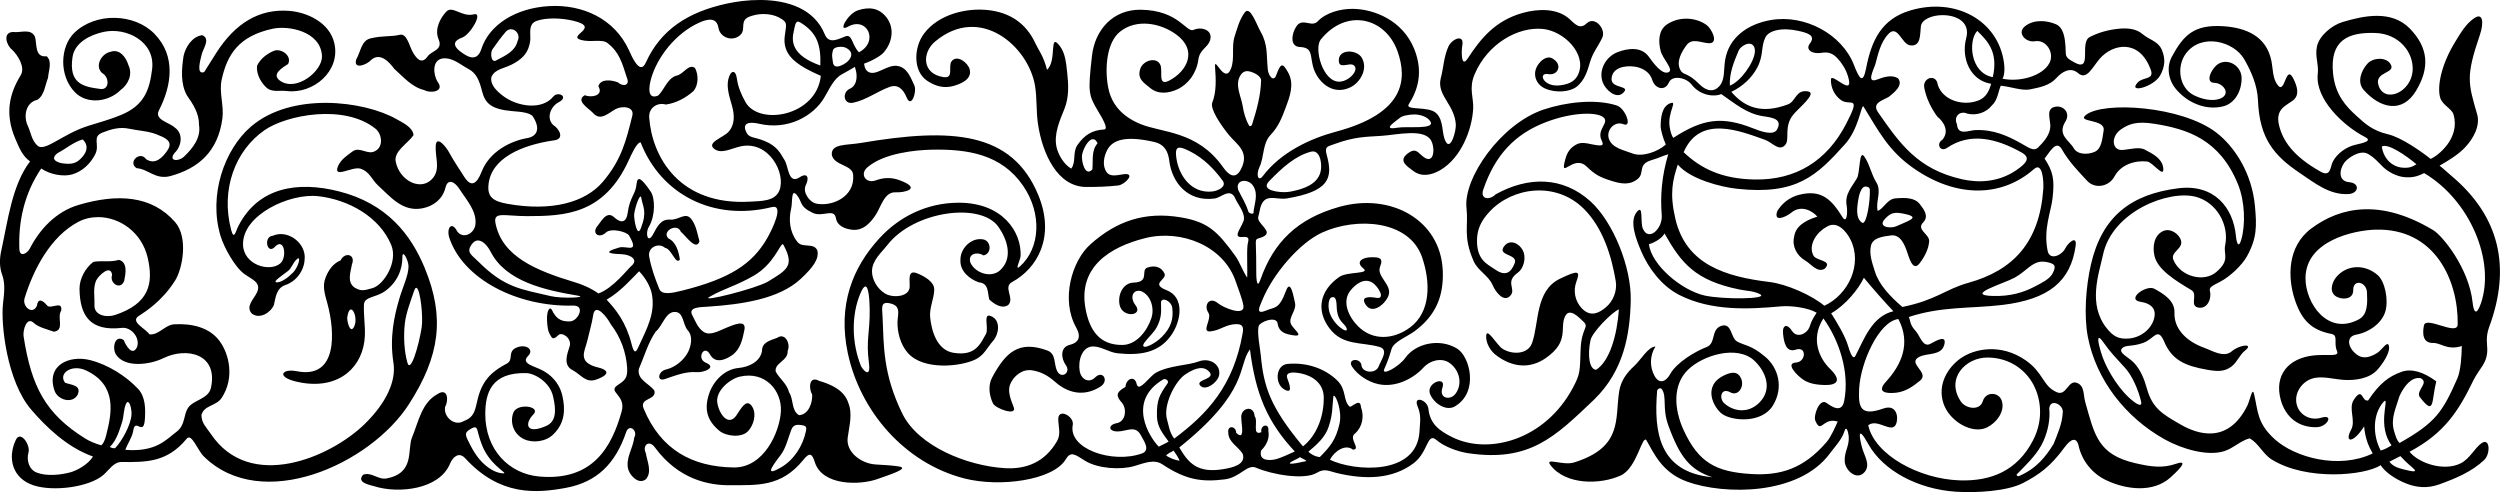 <?xml version="1.0" encoding="UTF-8" standalone="no"?>
<!-- Created with Inkscape (http://www.inkscape.org/) -->

<svg
   width="754.826mm"
   height="148.582mm"
   viewBox="0 0 754.826 148.582"
   version="1.1"
   id="svg5"
   xml:space="preserve"
   inkscape:version="1.2.2 (b0a8486541, 2022-12-01)"
   sodipodi:docname="hp2.svg"
   xmlns:inkscape="http://www.inkscape.org/namespaces/inkscape"
   xmlns:sodipodi="http://sodipodi.sourceforge.net/DTD/sodipodi-0.dtd"
   xmlns="http://www.w3.org/2000/svg"
   xmlns:svg="http://www.w3.org/2000/svg"><sodipodi:namedview
     id="namedview7"
     pagecolor="#ffffff"
     bordercolor="#000000"
     borderopacity="0.25"
     inkscape:showpageshadow="2"
     inkscape:pageopacity="0.0"
     inkscape:pagecheckerboard="0"
     inkscape:deskcolor="#d1d1d1"
     inkscape:document-units="mm"
     showgrid="false"
     showguides="false"
     inkscape:zoom="0.37014942"
     inkscape:cx="1616.9146"
     inkscape:cy="461.9756"
     inkscape:window-width="1920"
     inkscape:window-height="1011"
     inkscape:window-x="1280"
     inkscape:window-y="0"
     inkscape:window-maximized="1"
     inkscape:current-layer="layer1"><sodipodi:guide
       position="377.663,111.657"
       orientation="1,0"
       id="guide402"
       inkscape:locked="false" /><sodipodi:guide
       position="755.139,102.064"
       orientation="1,0"
       id="guide514"
       inkscape:locked="false" /><sodipodi:guide
       position="8.7837568e-06,148.582"
       orientation="1,0"
       id="guide516"
       inkscape:locked="false" /><sodipodi:guide
       position="8.7837568e-06,148.582"
       orientation="0,-1"
       id="guide528"
       inkscape:locked="false" /><sodipodi:guide
       position="8.7837568e-06,-0.031"
       orientation="0,-1"
       id="guide530"
       inkscape:locked="false" /><sodipodi:guide
       position="188.926,258.235"
       orientation="1,0"
       id="guide544"
       inkscape:locked="false" /><sodipodi:guide
       position="566.401,263.289"
       orientation="1,0"
       id="guide546"
       inkscape:locked="false" /></sodipodi:namedview><defs
     id="defs2" /><g
     inkscape:label="Ebene 1"
     inkscape:groupmode="layer"
     id="layer1"
     transform="translate(186.607,550.453)"><path
       id="path439"
       style="fill:#000000;stroke-width:1"
       d="m 42.828,-550.453 c -3.488,-0.011 -6.919,0.426 -9.852,1.056 -12.023,2.584 -20.144,8.004 -24.609,17.877 -1.783,3.942 -4.207,-1.896 -5.114,-3.857 -4.334,-9.371 -13.867,-13.797 -24.002,-13.236 -9.98,0.552 -18.161,5.495 -20.575,13.095 -0.71,2.234 -2.276,3.126 -4.631,1.731 -5.073,-3.005 -3.308,-4.526 -1.071,-5.34 2.472,-0.899 6.464,-7.777 3.462,-6.998 -3.548,0.921 -6.44,-2.744 -8.253,-0.85 -1.887,1.97 -3.593,5.237 -2.427,8.243 1.562,3.447 -1.999,3.516 -3.25,5.305 -1.883,2.693 -3.437,0.407 -4.321,-1.01 -1.199,-1.923 -1.855,-6.033 -4.067,-5.512 -2.819,0.664 -4.955,0.17 -8.84,1.079 -2.84,0.664 -2.959,4.082 -4.32,6.322 -0.997,3.341 3.315,1.579 4.481,0.21 2.674,-2.394 5.413,0.506 6.981,2.653 2.744,2.429 5.302,5.529 9.02,6.417 2.021,1.116 6.407,0.441 4.025,-2.56 -1.246,-2.13 -1.682,-6.382 1.472,-6.965 3.06,-0.408 5.321,1.788 7.834,3.124 2.368,1.259 3.302,3.305 4.153,6.691 0.928,3.694 2.719,5.53 9.165,6.075 2.264,0.191 5.416,0.383 6.249,1.702 2.364,3.738 1.113,5.952 -1.77,6.445 -5.081,0.869 -11.404,4.118 -13.739,10.11 -1.542,3.958 -3.25,4.744 -5.239,1.622 -1.453,-2.28 -3.305,-5.011 -4.6,-7.423 -0.91,-1.695 -3.77,-5.169 -4.026,-2.141 -0.285,3.367 1.469,6.962 -0.798,9.816 -3.408,4.29 -10.085,1.062 -11.288,-4.846 -0.648,-3.183 3.547,-5.392 5.37,-8.017 -0.16,-2.344 -3.143,-3.719 -5.085,-4.823 -9.938,-5.648 -31.83,-8.276 -44.046,2.27 -7.956,6.869 -12.832,20.688 -9.138,32.96 1.02,3.39 4.271,9.405 7.222,11.517 2.361,1.689 5.045,2.515 3.853,5.399 -0.85,2.034 -3.704,4.358 -1.597,6.557 2.321,1.762 5.608,-0.249 6.632,-2.599 0.533,-2.277 0.737,-5.039 3.355,-6.001 3.312,-1.061 5.729,-4.249 5.926,-7.715 0.596,-4.919 -5.098,-9.241 -9.638,-7.195 -2.814,0.209 -1.756,5.579 0.473,3.524 3.035,-3.458 3.99,2.968 1.825,4.816 -3.195,2.727 -11.11,0.482 -11.256,-5.672 -0.212,-8.921 14.01,-15.588 22.678,-14.624 9.097,1.012 18.566,6.202 22.083,14.767 2.069,5.038 -2.22,11.976 -5.653,12.99 -2.768,0.818 -3.673,0.939 -5.576,-0.273 -2.183,-1.733 -1.024,-4.644 -0.649,-6.907 1.214,-3.041 -2.174,-3.846 -3.431,-1.189 -2.254,0.903 -3.658,2.944 -4.51,5.154 -1.081,2.605 -0.213,5.149 0.551,7.951 2.232,8.183 3.271,22.851 -9.273,20.351 -4.739,-0.944 -6.632,2.083 1.483,3.473 11.663,1.997 18.684,-5.041 19.081,-14.11 0.143,-3.273 -0.429,-6.33 -0.274,-9.459 0.123,-2.495 3.497,-2.05 6.322,-4.049 3.769,-2.667 5.32,-6.659 5.284,-10.267 -0.027,-2.638 1.876,0.988 1.855,2.793 -0.032,2.75 -1.714,6.105 -2.795,9.779 -1.481,5.035 -2.988,11.568 -1.76,19.297 0.837,5.266 -1.885,11.834 -8.664,18.472 -10.327,10.113 -34.718,20.594 -46.494,2.974 -1.299,-1.944 -2.796,-3.17 -2.812,-5.679 0.795,-3.031 4.418,-2.609 6.117,-5.189 3.92,-5.951 2.284,-13.141 -0.593,-17.077 -3.112,-4.259 -8.468,-5.392 -13.65,-5.129 -2.932,0.148 -4.737,3.356 -7.569,3.04 -1.073,-1.685 -5.941,-3.788 -3.272,-5.52 2.271,-1.473 7.142,-4.601 11.004,-10.702 2.263,-3.575 4.046,-13.035 0.024,-17.655 -7.102,-8.159 -17.549,-8.63 -29.171,-5.197 -6.81,2.011 -11.718,7.358 -14.686,13.122 -0.796,1.545 -3.082,2.85 -3.183,0.165 -0.303,-8.029 1.332,-16.503 6.599,-24.293 2.686,1.86 6.741,2.546 9.339,1.793 3.056,-0.885 5.626,-3.284 7.042,-6.24 1.331,-2.779 -1.114,-5.133 2.121,-6.398 2.765,-1.081 5.218,-1.761 8.136,-1.143 2.823,0.599 5.702,0.682 8.289,1.721 2.138,0.859 5.045,1.912 3.299,4.627 -1.469,2.282 -3.799,4.678 -6.525,2.842 -1.947,-2.708 -5.653,1.003 -2.888,2.705 3.56,0.249 5.718,3.624 10.283,2.359 8.398,-2.327 14.261,-7.37 15.611,-17.359 0.525,-3.882 -1.058,-7.885 -0.217,-11.731 1.701,-7.777 5.295,-13.159 15.365,-15.366 4.71,-1.032 14.541,0.697 14.918,8.228 0.225,4.485 -7.753,11.006 -12.712,7.431 -2.691,-1.94 0.902,-4 2.489,-5.018 1.196,-2.4 -1.861,-4.684 -4.102,-4.046 -2.154,0.845 -4.311,2.438 -5.281,4.592 -0.251,2.295 0.996,4.795 2.644,6.39 1.691,1.76 4.054,0.955 6.322,1.227 8.03,0.962 16.286,-5.996 14.379,-14.401 -1.431,-6.306 -8.219,-9.375 -13.605,-9.799 -9.114,-0.718 -16.36,3.761 -22.072,12.714 -1.261,1.977 -2.423,3.829 -3.624,5.756 -2.468,0.946 -1.179,-3.539 -0.844,-4.951 0.304,-1.913 2.948,-5.059 0.252,-6.181 -3.003,0.371 -5.056,3.545 -5.645,6.321 -0.583,3.904 -0.964,8.219 0.997,11.821 1.883,2.666 3.748,5.55 3.673,8.97 0.66,3.845 -1.937,7.115 -4.554,9.585 -1.646,1.554 -4.798,1.361 -2.825,-1.132 2.119,-2.028 2.739,-5.81 0.065,-7.677 -1.681,-1.574 -6.25,-2.33 -4.796,-5.164 3.834,-7.473 5.242,-16.398 -1.345,-23.142 -6.055,-6.2 -17.762,-6.539 -24.197,-0.295 -4.272,4.146 -4.711,12.885 0.178,17.933 3.676,3.796 10.232,2.956 13.797,-0.659 2.308,-1.667 3.704,-4.732 2.391,-7.447 -0.719,-2.362 -2.595,-5.105 -5.482,-4.08 -2.683,0.549 -4.813,4.259 -2.495,6.402 2.201,1.111 2.34,5.151 -0.475,4.806 -5.414,-0.664 -9.602,-1.715 -8.46,-9.589 0.648,-4.469 5.367,-6.767 9.433,-7.65 6.736,-1.463 15.648,2.845 14.606,11.262 -0.777,6.273 -2.366,10.888 -9.321,13.799 -3.245,1.358 -6.563,2.249 -9.906,3.294 -7.874,2.46 -13.251,8.08 -15.428,5.962 -1.857,-1.806 -1.852,-3.842 -2.968,-6.139 -1.238,-2.889 -0.491,-6.893 2.957,-7.655 2.166,-1.381 2.331,-4.38 3.24,-6.644 0.119,-2.061 1.374,-4.934 -0.416,-6.517 -3.625,0.441 -2.902,-3.569 -3.508,-5.854 -1.282,-2.712 -4.42,-1.128 -6.689,-1.484 -3.179,0.175 -1.936,4.088 -0.207,5.383 1.685,1.654 4.048,5.276 2.569,7.685 -3.395,5.533 -4.887,11.575 -1.604,19.225 1.176,2.741 2.098,5.106 4.427,6.799 -5.45,7.105 -6.7,17.945 -8.692,26.949 -0.557,2.517 -0.575,4.998 0.3,7.365 1.019,2.756 0.501,6.149 0.226,8.599 -0.712,6.326 1.221,23.474 8.457,31.952 4.413,5.17 10.859,11.451 18.692,14.23 -1.332,2.308 -4.758,4.234 -6.923,4.802 -2.918,0.766 -7.081,1.205 -10.031,0.048 -2.448,-0.96 -3.131,-3.816 -2.495,-6.105 0.617,-2.218 -2.406,-6.774 -3.828,-3.767 -2.61,5.52 -1.051,11.646 5.388,13.736 6.055,1.965 16.797,0.509 21.018,-3.13 1.751,-1.509 3.124,-3.942 5.493,-3.924 7.462,0.057 13.783,0.139 19.681,-7.032 1.488,-1.809 3.291,3.478 5.154,5.32 17.444,17.239 50.267,2.457 61.969,-15.762 9.351,-14.559 10.894,-26.184 4.779,-41.055 -4.124,-10.029 -11.35,-19.523 -26.002,-23.21 -12.32,-3.1 -24.193,-1.311 -30.263,10.436 -0.81,1.569 -1.34,4.524 -2.212,1.194 -3.203,-12.227 1.27,-23.95 10.068,-30.072 6.648,-4.626 24.098,-7.998 33.505,-0.473 1.952,1.561 2.528,5.393 -0.051,6.745 -2.214,1.322 -4.462,-1.27 -6.632,-0.028 -1.726,1.268 -3.793,2.57 -4.64,4.677 -1.54,3.829 4.297,-0.035 6.745,0.677 2.776,0.808 3.518,3.395 5.323,5.034 3.715,3.373 7.418,8.15 13.466,6.942 3.336,-0.666 6.07,-2.758 6.922,-6.21 0.749,-3.036 2.933,-1.715 4.311,0.51 1.719,2.775 5.326,6.566 4.725,10.699 -0.399,2.743 -3.781,4.396 -5.509,1.924 -1.646,-3.217 -3.302,-0.886 -2.334,2.031 4.095,12.34 20.359,20.845 37.366,20.428 3.895,-0.096 1.416,4.705 -0.914,4.766 -2.041,0.053 -4.012,-0.221 -5.488,-3.441 -0.509,-1.111 -1.637,-0.163 -1.481,3.189 0.091,1.956 0.355,3.3 0.704,3.871 0.746,1.219 0.821,2.362 2.758,0.497 1.077,-1.037 4.151,1.031 3.357,3.437 -0.797,2.416 -2.027,5.734 0.947,7.193 2.576,1.416 3.966,3.956 7.119,2.815 5.005,-1.812 2.781,-3.118 0.685,-3.605 -6.646,-1.545 -4.1,-5.087 -3.45,-7.95 0.612,-2.699 1.4,-5.199 1.812,-7.889 0.627,-4.102 4.378,0.881 5.31,2.741 2.992,3.882 4.646,8.482 4.944,13.12 0.206,3.204 -0.77,3.868 -2.834,5.243 -3.241,2.159 2.607,2.889 1.174,7.998 -2.963,10.562 -8.588,21.035 -24.828,19.626 -9.178,-0.797 -16.361,-8.077 -16.34,-18.928 0.012,-6.207 1.768,-12.565 12.366,-12.297 2.496,0.063 7.054,2.638 8.083,6.951 1.061,4.45 0.908,7.693 -2.045,8.993 -6.326,2.783 -6.478,-0.865 -3.904,-3.439 2.51,-2.51 -4.961,-3.63 -6.068,-0.468 -1.068,3.049 0.215,6.449 3.254,7.899 2.626,1.253 6.661,0.83 8.949,-1.536 3.365,-3.329 3.608,-7.319 2.631,-11.587 -0.98,-4.282 -3.932,-6.519 -5.905,-7.586 -2.573,-1.391 -6.808,-2.059 -4.421,-4.43 1.936,-1.923 -0.731,-3.783 -3.661,-2.433 -2.637,1.215 -0.65,3.624 -2.766,4.755 -3.813,2.039 -7.24,4.389 -8.781,10.613 -0.789,3.186 -0.875,5.502 -4.17,6.719 -2.79,1.778 -6.285,-1.247 -5.692,-4.271 1.147,-1.979 0.809,-5.903 -2.323,-3.836 -4.786,2.596 -5.727,8.44 -7.658,13.053 -1.531,3.658 0.972,10.739 -7.654,12.4 -2.621,0.505 -4.639,-2.102 -7.142,-1.102 -2.068,2.407 1.983,3.021 3.598,3.52 7.02,2.168 19.34,1.021 22.64,-6.822 0.911,-2.165 2.74,-3.726 4.617,-1.672 10.453,11.433 21.416,10.548 30.207,8.96 9.729,-1.757 15.183,-7.518 18.373,-16.856 0.92,-2.694 3.614,-0.411 2.463,1.585 -0.361,3.321 -2.816,6.417 -1.778,9.822 0.694,1.983 3.279,4.559 5.346,2.732 1.857,-2.279 0.302,-5.333 -0.102,-7.857 -1.116,-2.198 0.937,-4.15 2.751,-1.681 7.11,9.676 16.235,11.487 22.776,11.424 7.939,-0.077 15.332,0.671 22.062,-7.689 1.953,-2.426 2.651,-1.79 3.466,0.773 2.271,7.137 13.627,6.953 18.872,5.054 3.285,-1.189 10.1,-3.267 6.418,-3.821 -2.483,-0.373 -4.645,-0.426 -7.01,-0.588 -4.319,-0.295 -8.941,-3.724 -8.375,-8.08 0.455,-3.499 1.562,-7.151 0.177,-10.539 -1.24,-3.858 -5.238,-5.585 -8.815,-6.626 -3.035,-1.671 -3.206,2.294 -2.087,4.096 0.178,2.502 -1.094,6.11 -3.958,6.271 -2.396,-1.389 -1.57,-4.811 -3.027,-6.928 -0.605,-2.563 -2.861,-4.064 -4.027,-6.253 -0.403,-2.674 3.836,-3.223 3.612,-6.225 0.957,-2.023 -0.678,-5.665 -3.167,-3.953 -2.002,0.785 -4.629,1.286 -4.572,3.978 -0.564,3.314 -4.107,4.868 -7.096,5.133 -4.004,0.355 -7.585,3.702 -8.951,7.98 -1.431,4.481 -0.566,7.867 3.134,10.957 2.031,1.697 6.716,2.273 8.717,0.117 1.602,-1.726 2.556,-4.903 1.386,-7.104 -1.855,-3.492 -3.846,0.93 -5.033,2.516 -2.446,3.266 -5.218,-0.732 -5.671,-4.069 -0.484,-3.569 3.86,-7.105 6.806,-7.784 7.777,-1.791 12.747,4.334 12.402,10.512 -0.347,6.219 -5.138,17.048 -14.252,16.91 -12.465,-0.19 -22.02,-5.299 -27.183,-17.776 -1.389,-3.356 3.967,-2.434 3.253,-5.404 -1.487,-2.155 -5.311,-3.259 -4.702,-6.565 1.648,-3.761 2.743,-7.837 5.069,-11.253 2.13,-1.731 2.937,-5.971 5.793,-5.963 2.757,0.007 2.321,3.793 3.949,5.601 1.549,1.72 1.002,4.565 0.066,6.471 -1.199,2.441 -3.933,4.697 -6.675,5.308 -2.428,0.541 -2.889,3.75 -0.344,2.892 3.137,-1.057 6.334,-2.368 9.61,-2.085 2.023,0.175 6.272,-1.4 2.763,-2.855 -2.969,-1.231 -0.484,-5.691 1.243,-2.514 1.558,2.866 4.564,1.709 6.635,0.284 2.548,-1.754 3.188,-4.849 3.755,-7.608 0.729,-3.548 -3.551,-1.441 -5.386,-0.739 -2.154,0.823 -4.907,2.612 -6.939,1.258 -1.76,-1.172 -2.462,-3.237 -3.441,-5.103 -1.257,-2.398 2.647,-2.361 4.55,-2.486 10.439,-0.686 21.693,-2.295 28.253,-8.422 3.82,-3.568 5.521,-5.999 5.014,-8.504 -1.095,-2.683 -4.749,-0.486 -6.223,-2.889 -2.131,-2.763 -2.516,-6.516 -1.706,-9.81 0.458,-1.863 -0.104,-6.252 1.718,-4.095 1.723,2.04 0.583,3.393 4.817,5.4 2.949,1.398 6.453,-1.561 6.985,1.59 0.395,2.345 2.732,3.26 4.937,3.497 1.647,0.177 4.258,-0.102 7.147,-4.612 1.609,-2.512 2.56,-6.892 5.994,-6.695 2.47,0.142 8.147,-1.061 1.125,-3.654 -2.421,-0.894 -4.728,-0.846 -7.176,0.048 -2.988,1.09 -4.892,-1.843 -2.595,-3.873 5.071,-4.482 15.096,-5.282 19.213,-5.383 11.073,-0.272 21.354,1.363 27.884,10.906 5.746,8.397 5.164,18.788 -0.923,24.291 -1.792,1.62 0.098,-1.908 0.152,-3.143 0.32,-7.185 -5.402,-16.027 -18.571,-16.048 -9.71,-0.015 -18.056,4.194 -24.058,10.735 -8.107,8.832 -12.632,20.123 -9.543,34.677 3.724,17.539 17.139,33.189 35.176,37.831 10.658,2.743 26.872,0.61 30.684,-5.844 1.499,-2.538 2.893,-1.275 5.726,0.486 3.932,2.444 10.858,2.833 14.946,1.617 3.023,-0.899 5.948,-2.177 8.477,-0.494 7.143,4.752 11.974,5.373 18.831,4.514 4.553,-0.571 6.763,-4.664 9.382,-3.529 5.04,2.183 14.764,3.763 18.367,1.562 2.366,-1.445 3.715,-0.51 5.892,0.019 8.694,2.114 16.932,1.932 23.347,-2.915 4.538,-3.429 4.003,-9.543 6.972,-6.965 2.231,1.937 6.378,3.474 9.523,3.938 18.613,2.746 26.213,-4.981 37.945,-16.128 9.098,-8.794 10.911,-19.876 11.124,-30.056 0.209,-9.96 -5.269,-23.601 -12.175,-29.878 -8.378,-7.526 -18.739,-7.581 -28.663,-2.074 -1.589,1.716 -4.75,1.655 -3.681,-1.477 3.539,-10.368 9.531,-16.804 18.993,-20.384 7.865,-2.976 14.875,-3.024 17.019,-1.602 2.544,1.687 -2.002,3.694 -0.266,7.201 0.784,1.584 0.238,1.791 -3.189,1.088 -1.122,-0.23 -2.911,-0.717 -4.387,0.055 -1.922,1.006 -2.83,2.388 -3.391,4.441 -1.846,6.76 2.375,-1.669 6.426,2.261 2.501,2.426 4.032,3.236 7.434,4.301 2.834,0.887 5.598,1.482 8.082,-0.646 2.041,-1.749 -0.193,-4.323 4.07,-5.59 2.503,-0.744 3.173,-1.226 5.052,-1.77 -1.963,6.555 -2.439,12.589 -1.963,18.38 0.329,4.003 -3.99,8.174 -5.712,4.044 -0.842,-2.019 0.284,-7.619 -1.864,-4.946 -2.239,2.786 -0.232,8.038 1.393,11.845 2.068,4.845 6.007,10.396 11.577,13.203 9.623,4.852 20.898,4.287 30.568,3.393 3.113,-0.288 8.32,0.419 10.808,1.926 -1.577,2.332 -1.733,3.159 -2.153,4.29 -0.777,2.091 -3.805,3.52 -5.286,1.191 -1.419,-2.233 -2.964,-1.882 -2.705,0.794 0.221,2.287 0.762,5.916 3.848,4.872 3.376,-1.143 3.094,3.702 0.084,3.883 -3.403,0.204 0.3,3.861 1.957,5.038 1.565,1.112 3.565,1.688 6.742,1.754 3.444,0.071 5.363,-1.206 1.5,-4.948 -3.002,-2.907 -6.001,-8.805 -1.949,-15.166 4.712,6.531 8.008,16.194 6.265,24.99 -0.736,3.712 -3.765,1.672 -5.314,0.528 -2.09,-1.542 -4.07,3.837 -3.365,5.428 1.825,4.119 2.123,-1.174 6.735,0.197 -0.671,1.484 -1.997,4.605 -3.335,6.166 -6.996,8.154 -14.044,10.188 -22.68,9.683 -10.771,-0.63 -15.962,-3.469 -20.447,-13.133 -3.094,-6.666 -3.27,-13.841 1.158,-18.254 4.494,-4.479 14.954,-7.7 20.152,-2.827 3.259,3.056 5.649,8.409 1.561,12.585 -3.411,3.484 -7.904,2.767 -10.675,0.25 -1.681,-1.527 -0.922,-4.83 1.825,-3.304 2.363,1.313 4.211,-1.601 3.389,-3.869 -1.009,-2.786 -3.224,-2.132 -4.893,-1.397 -7.254,3.194 -3.426,10.025 -0.92,11.816 2.993,2.14 11.932,2.918 15.291,-2.54 3.362,-5.462 1.62,-11.411 -2.275,-14.707 -4.428,-3.746 -6.431,-3.408 -8.575,-4.667 -1.925,-1.13 -1.516,-5.793 -4.767,-4.673 -3.133,1.08 -1.53,5.28 -4.359,6.359 -3.308,1.262 -9.091,4.626 -11.032,8.195 -1.135,2.086 -3.143,3.258 -4.66,0.631 -1.572,-2.723 -1.528,-6.234 0.217,-8.955 -2.16,-0.003 -4.415,4.031 -6.357,5.815 -2.303,2.116 -4.107,4.447 -4.621,7.869 -1.244,8.28 1.094,16.744 -13.634,21.322 -3.29,1.023 -8.98,-1.7 -7.067,0.813 4.601,6.045 15.012,5.911 21.181,3.116 5.059,-2.292 6.52,-12.792 7.836,-10.536 2.168,3.719 4.585,9.655 12.302,12.417 11.231,4.02 33.601,4.156 42.98,-8.482 1.462,-1.969 3.703,-4.332 4.392,-6.644 0.695,-2.333 1.281,0.606 1.347,1.493 0.213,2.89 -1.392,4.576 -1.212,7.503 0.17,2.762 3.698,5.931 6.023,3.179 1.828,-2.163 -0.084,-4.842 -0.757,-7.246 -0.692,-2.472 -1.797,-7.741 1.864,-1.158 4.508,8.105 15.091,13.589 26.332,14.358 6.257,0.428 15.665,-0.144 20.426,-2.638 4.757,-2.491 8.18,-4.878 12.436,-10.686 1.903,-2.597 3.651,-3.389 4.305,-0.491 1.016,4.497 4.088,8.328 8.261,10.321 6.102,2.914 14.292,3.915 19.523,-0.851 1.291,-1.176 6.235,-5.658 1.653,-4.089 -4.21,1.442 -7.667,0.898 -12.308,-0.171 -11.296,-2.601 -12.329,-8.485 -15.166,-18.581 -0.574,-2.042 -0.134,-4.724 -2.406,-5.645 -2.773,-1.124 -3.172,4.085 -6.153,2.794 -4.298,-1.862 -3.954,-5.873 -9.438,-9.656 -7.448,-5.137 -15.46,-3.569 -19.757,-0.458 -3.473,2.514 -7.017,7.627 -5.001,13.576 1.806,5.33 8.659,9.35 13.122,7.177 2.79,-1.358 5.443,-4.723 4.51,-7.915 -0.842,-2.878 -4.882,-3.028 -5.787,0.011 -0.877,2.943 -5.116,2.272 -6.594,0.097 -4.739,-6.972 1.451,-13.395 8.149,-13.303 6.822,0.094 11.55,3.931 13.858,8.408 1.858,3.605 3.217,9.925 -0.242,16.6 -4.756,9.178 -12.653,12.408 -22.23,12.077 -12.106,-0.418 -25.573,-7.647 -27.523,-16.642 2.835,-2.22 7.143,2.766 8.426,-0.395 0.767,-1.889 0.242,-6.096 -3.861,-4.648 -6.938,2.449 -7.587,-0.346 -7.309,-5.943 0.389,-7.803 5.889,-20.326 11.839,-21.085 3.913,7.437 0.84,13.945 -3.732,18.914 -2.846,3.093 -0.243,3.691 3.069,3.333 2.814,-0.304 5.068,-1.899 7.2,-3.625 3.106,-2.514 -4.222,-5.284 -0.099,-7.256 2.421,-1.159 6.483,-0.269 7.407,-3.528 0.96,-3.386 -2.654,-1.15 -4.181,-0.343 -2.293,1.212 -3.132,-2.464 -4.403,-3.836 -1.868,-2.017 -1.508,-2.922 -2.105,-4.268 9.817,-3.272 18.93,-2.529 28.201,-3.639 14.131,-1.693 20.669,-7.172 22.17,-17.832 0.492,-3.491 -2.412,-0.768 -3.137,0.751 -0.986,2.064 -4.688,3.801 -5.316,0.746 -1.348,-6.555 1.02,-11.785 1.487,-15.92 0.62,-5.49 0.224,-7.992 -2.408,-11.93 1.464,-1.844 3.49,-5.803 5.189,-2.852 2.265,3.934 4.896,6.557 7.635,9.529 2.439,2.646 6.672,1.75 8.289,-1.307 1.846,-3.489 6.081,-4.905 9.853,-4.496 1.726,0.187 5.298,5.407 4.856,1.886 -0.358,-2.846 -3.284,-4.272 -5.53,-5.458 -1.836,-0.969 -4.557,-0.055 -6.814,0.089 -3.192,0.204 -3.565,-4.102 -0.353,-6.261 2.201,-1.479 4.452,-2.546 10.114,-1.632 9.856,1.59 19.625,4.658 25.145,18.235 2.153,5.295 2.287,12.261 1.002,16.729 -0.768,2.671 -1.398,1.18 -1.621,-1.141 -0.816,-8.529 -6.546,-15.735 -17.43,-14.36 -14.296,1.806 -22.999,8.531 -26.336,22.983 -1.546,6.694 -2.171,15.5 -0.932,21.907 2.486,12.848 11.277,24.283 23.222,30.933 5.193,2.891 12.894,5.155 17.948,3.547 2.791,-0.888 4.86,-3.106 7.624,-3.867 2.693,1.339 4.002,4.716 6.77,6.42 10.544,6.49 28.054,4.811 32.851,1.689 1.02,1.697 3.91,4.067 7.87,5.591 2.898,1.115 6.158,1.518 9.828,0.192 4.96,-1.793 9.84,-3.836 13.551,-7.363 1.942,-1.846 1.776,-6.815 -0.77,-5.09 -2.084,1.412 -3.518,4.706 -6.361,6.118 -5.026,2.497 -12.621,-0.017 -15.411,-3.511 10.619,-5.625 14.861,-12.463 19.205,-21.409 1.868,-3.848 4.268,-5.148 4.274,-9.471 0.002,-1.389 -0.574,-3.712 0.56,-6.774 6.697,-18.076 3.161,-33.42 -11.38,-45.641 -1.377,-1.157 -2.675,-2.4 -3.592,-3.084 2.632,-1.501 5.635,-3.322 7.688,-5.498 2.592,-2.746 4.646,-6.604 3.653,-10.039 -2.738,-9.47 -3.445,-11.414 0.845,-23.983 1.142,-3.347 1.059,-6.875 -1.693,-5.026 -2.608,1.752 -4.163,4.583 -5.501,6.715 -4.585,7.308 -5.775,14.039 -4.797,17.344 0.642,2.167 3.498,3.293 4.003,4.997 2.147,7.248 -4.74,12.527 -6.877,13.46 -3.042,-2.405 -8.957,-6.524 -12.845,-7.431 -4.782,-1.115 -7.007,-3.266 -9.501,-5.519 -3.327,-3.005 -6.45,-6.418 -7.123,-12.768 -1.081,-10.199 4.621,-12.602 12.815,-12.308 7.094,0.255 11.6,5.84 11.201,11.422 -0.464,6.505 -8.49,9.963 -10.299,4.413 -1.411,-4.328 5.608,-3.503 3.549,-6.572 -1.393,-2.076 -5.236,-1.819 -6.865,-0.025 -1.864,2.052 -3.307,5.561 -1.127,7.998 4.931,5.512 11.583,7.189 15.787,0.193 4.263,-7.095 3.612,-13.03 -1.803,-18.676 -5.613,-5.853 -14.123,-3.929 -20.39,-2.064 -3.171,0.943 -7.136,4.146 -7.768,7.51 -0.585,3.117 0.613,5.108 0.271,8.182 -0.838,7.529 7.669,15.639 14.273,19.023 2.186,1.12 -0.092,1.723 -2.943,2.364 -2.693,0.606 -5.501,2.586 -6.797,5.101 -0.781,1.516 -0.556,4.747 -3.668,3.005 -8.552,-4.788 -11.461,-9.557 -12.535,-13.936 -1.256,-5.12 2.228,-5.989 4.247,-7.626 2.068,-1.675 1.111,-4.272 0.232,-6.167 -2.515,-5.424 -2.572,4.519 -4.848,1.671 -1.637,-2.048 -1.448,-4.863 -1.958,-7.392 -1.511,-7.503 -7.708,-10.008 -14.462,-10.461 -8.775,-0.589 -12.008,2.569 -15.576,9.162 -1.665,3.077 -1.14,6.933 1.146,9.72 3.398,4.144 8.912,6.573 14.164,5.351 3.838,-0.894 5.805,-4.884 5.731,-8.67 -0.066,-3.358 -3.595,-5.817 -6.658,-4.4 -2.166,1.002 -4.727,5.885 -1.555,5.93 2.582,0.037 5.095,3.264 1.927,4.683 -2.423,1.085 -5.797,0.209 -8.077,-0.922 -4.544,-2.253 -5.373,-8.697 -2.453,-12.619 4.671,-6.273 14.493,-3.723 17.628,1.76 2.147,3.755 3.953,7.938 4.123,12.329 0.454,11.665 4.911,16.806 12.771,22.085 4.448,2.988 8.93,6.627 14.599,6.258 3.096,-0.202 3.485,-3.301 0.209,-3.575 -3.376,-0.282 -3.056,-3.691 -1.529,-5.86 0.92,-1.307 4.765,-4.131 7.228,-2.651 2.119,1.274 2.737,2.224 4.521,3.938 1.474,1.416 4.072,2.862 6.477,3.051 2.186,0.172 3.66,-0.097 5.899,-1.227 13.945,8.253 21.521,26.645 17.134,39.346 -1.282,3.712 -2.167,2.861 -2.49,-0.23 -1.094,-10.458 -9.173,-20.239 -11.835,-21.846 -15.816,-9.548 -28.058,-7.172 -36.922,-0.511 -7.331,5.509 -7.058,14.973 -4.956,21.371 2.052,6.246 5.014,9.258 11.092,10.437 2.153,0.418 0.581,2.768 1.664,5.127 0.884,1.926 -2.834,0.933 -6.897,1.344 -7.969,0.806 -12.088,6.126 -10.08,13.43 1.461,5.312 5.439,8.379 10.824,8.254 3.268,-0.076 5.318,-4.051 1.424,-2.87 -3.317,1.006 -6.461,-0.799 -7.343,-3.668 -1.072,-3.485 1.315,-7.028 4.394,-8.083 3.032,-1.039 6.651,0.159 9.807,0.34 3.412,0.195 7.667,-0.368 10.077,-3.069 1.691,-1.895 3.662,-4.959 3.531,-6.742 -0.2,-2.701 -2.133,0.8 -3.623,1.691 -1.849,1.106 -3.966,1.996 -6.006,0.553 -2.919,-2.065 -3.467,-5.524 -0.336,-6.088 3.995,-0.719 7.805,-3.518 8.827,-6.998 1.044,-3.558 -0.149,-9.078 -2.263,-10.945 -3.98,-3.514 -9.498,-3.189 -12.619,0.641 -1.329,1.631 -2.265,4.82 0.484,5.994 2.007,0.857 4.737,0.42 4.696,-2.102 -0.058,-3.569 4.031,-2.56 4.163,0.646 0.126,3.079 0.317,6.666 -2.484,8.155 -9.475,5.034 -16.082,-4.989 -16.084,-12.407 -0.002,-11.312 14.539,-14.51 21.132,-14.696 18.01,-0.506 25.025,15.395 24.822,28.601 -0.056,3.661 -9.592,-2.667 -10.19,0.327 -0.496,2.485 -0.386,5.374 2.838,5.287 2.198,-0.059 4.289,2.337 8.594,0.915 -0.031,2.875 -0.329,7.484 -1.332,9.761 -4.472,10.153 -6.518,13.343 -17.456,19.521 -0.839,-0.75 -1.23,-2.117 -1.681,-3.688 -1.065,-3.715 0.578,-6.82 1.655,-10.467 0.96,-2.13 2.809,-5.072 5.282,-5.434 0.353,-0.052 0.719,-0.051 1.097,0.013 2.683,1.418 -1.297,3.491 -0.347,5.573 4.676,6.136 3.556,1.488 5.072,-4.608 -3.915,-2.886 -7.477,-3.942 -10.505,-2.864 -3.768,1.341 -6.649,3.476 -10.058,8.628 -2.025,0.546 -1.557,-4.39 -4.339,-0.18 -1.71,2.589 0.689,6.286 -0.804,9.011 -2.102,3.837 0.466,4.45 3.924,-1.004 0.339,3.787 1.362,6.012 2.588,8.18 -10.198,4.906 -23.487,1.204 -29.541,-4.261 -5.505,-4.969 -5.033,-8.569 -6.291,-13.725 -0.532,-2.181 -1.154,1.858 -2.087,3.7 -5.883,11.612 -15.023,8.438 -19.971,5.613 -5.613,-3.205 -8.629,-4.976 -10.285,-10.918 -0.848,-3.041 -1.925,-5.594 -3.811,-7.69 -1.5,-1.668 -5.024,-3.128 -3.671,-4.475 1.127,-1.121 2.833,-0.395 6.33,-1.607 3.338,-1.157 4.41,-5.023 6.369,-0.395 2.396,5.662 6.449,7.333 12.936,8.48 3.234,0.572 5.281,0.628 7.413,-0.985 1.756,-1.329 2.294,-3.379 4.102,-4.823 2.806,-2.241 -1.703,-1.763 -4.023,0.234 -2.415,2.078 -5.815,-0.14 -8.449,-1.092 -4.865,-1.759 -9.087,-5.42 -8.872,-10.611 0.147,-3.54 -3.324,-5.693 -6.095,-7.176 -2.42,-1.296 -8.682,3.266 -4.062,3.967 2.813,0.427 4.414,1.827 4.18,4.06 -0.395,3.764 -3.975,6.686 -7.735,7.001 -3.342,0.28 -4.861,-0.806 -6.65,-2.993 -5.968,-7.294 -2.401,-16.673 -1.222,-22.263 2.777,-13.164 19.947,-19.743 28.123,-17.505 6.185,1.693 10.058,8.43 8.763,14.636 -0.584,2.799 1.608,4.362 -2.676,8.055 -3.676,3.169 -10.782,1.486 -12.948,-3.676 -1.019,-2.429 3.082,-3.308 2.286,-5.899 -0.638,-2.077 -3.329,-3.791 -5.449,-2.77 -2.661,1.282 -3.204,4.587 -2.551,7.462 0.946,4.158 6.267,7.425 11.177,10.365 2.12,1.27 -0.903,4.946 2.312,5.288 2.565,0.273 3.847,-2.804 3.245,-5.081 -0.304,-1.15 0.855,-1.579 3.191,-2.811 2.847,-1.5 6.486,-4.896 7.995,-7.619 3.04,-5.488 2.971,-9.154 2.419,-15.161 -0.921,-10.027 -6.202,-18.026 -11.702,-22.232 -10.512,-8.038 -34.12,-9.478 -39.345,-5.289 -2.895,2.321 5.877,1.102 5.366,4.63 -0.421,2.907 -0.719,5.576 -2.634,6.462 -1.919,0.887 -5.186,1.021 -6.372,-1.025 -1.395,-2.406 -5.086,-4.029 -2.545,-8.073 1.581,-2.516 -0.45,-4.893 -2.977,-4.495 -3.128,0.493 -1.461,4.005 -1.574,6.04 -0.138,2.489 -1.982,4.605 -3.683,6.267 -1.438,1.404 -3.138,-0.188 -5.8,-1.606 -3.335,-1.777 -7.621,-3.9 -13.233,-3.632 -1.962,0.094 -5.232,1.758 -5.47,-1.751 -1.084,-2.292 0.815,-4.249 3.119,-3.223 2.705,0.662 5.677,-0.263 7.412,-2.47 1.799,-1.61 1.931,-4.298 2.693,-5.958 2.923,0.254 6.396,1.606 8.838,1.108 2.938,-0.599 5.91,-1.138 7.984,-3.456 1.687,-1.886 4.255,-3.424 6.513,-1.456 2.61,2.275 4.267,-1.707 6.543,-4.342 3.893,-4.508 11.939,-6.142 15.402,3.31 1.145,3.124 -2.345,2.139 -3.918,3.842 -3.207,3.473 4.852,1.396 6.788,-2.151 1.428,-2.617 1.652,-5.007 0.424,-7.806 -1.092,-2.488 -3.848,-2.984 -5.72,-4.6 -1.993,-1.721 -4.677,-1.895 -7.159,-1.658 -3.038,0.29 -6.102,1.084 -8.832,2.511 -3.237,1.692 1.004,10.772 -4.66,7.654 -3.105,-1.71 -2.443,-1.797 -2.666,-4.935 -0.168,-2.367 -0.563,-5.614 -2.937,-6.609 -2.84,-1.191 -6.67,-1.462 -9.288,0.634 -2.595,2.076 0.339,4.982 2.943,4.529 3.565,-0.62 6.047,3.606 4.419,6.617 -2.087,3.861 -8.898,5.796 -14.153,4.693 0.476,-0.793 0.762,-2.473 0.448,-4.802 -1.723,-12.784 -14.645,-19.894 -28.322,-15.792 -8.678,2.603 -11.664,9.01 -13.314,17.462 -0.952,4.875 -2.021,3.212 -3.687,-1.072 -3.572,-9.186 -14.756,-15.287 -25.04,-13.514 -7.19,1.239 -12.685,5.349 -13.818,12.001 -0.509,2.987 0.007,5.958 -1.716,7.928 -1.632,1.867 -3.871,1.688 -6.098,-0.578 -3.724,-3.789 -4.833,-2.446 -5.789,-4.405 -1.206,-2.471 0.445,-5.309 1.902,-7.317 1.71,-2.356 4.473,-0.706 6.764,-0.621 3.141,0.116 0.867,-4.403 -0.692,-5.517 -3.416,-2.441 -8.426,-2.555 -11.941,-0.168 -2.614,1.775 -2.622,5.146 -1.946,7.883 0.646,2.613 4.072,5.755 2.445,6.539 -1.969,0.948 -4.673,-2.852 -5.996,-4.673 -2.247,-3.091 -6.224,-2.571 -9.343,-1.401 -3.662,1.374 -5.899,5.488 -4.573,9.115 0.825,2.255 3.987,5.153 6.064,3.305 2.776,-2.469 -3.532,-1.223 -3.387,-4.322 0.154,-3.304 3.827,-4.119 6.911,-3.705 2.469,0.331 4.695,1.723 5.377,4.017 0.779,2.617 3.796,3.585 5.028,0.783 1.046,-2.382 5.281,-1.435 6.816,0.574 2.673,3.499 7.065,3.826 8.977,2.911 4.166,2.88 7.76,5.975 12.631,6.689 2.872,0.421 5.956,0.868 4.234,4.01 -1.096,1.999 -5.022,0.534 -7.24,-0.344 -9.354,-3.702 -15.147,-2.933 -24.067,2.868 -0.528,-0.55 -0.877,-1.904 -1.103,-3.182 -0.797,-4.523 2.64,-8.271 0.074,-7.231 -2.523,1.023 -2.796,4.497 -2.812,6.902 -0.007,1.037 0.727,3.736 1.56,5.539 -2.465,2.197 -7.124,3.837 -10.061,2.691 -2.558,-0.998 -6.255,-1.608 -7.162,-4.523 -0.801,-2.574 1.775,-5.402 4.45,-4.302 2.724,1.12 0.624,-4.801 -2.075,-5.672 -6.409,-2.068 -15.388,-0.997 -22.054,1.239 -12.895,4.326 -24.328,20.714 -23.279,29.798 0.619,5.366 -1.121,8.485 2.142,15.952 1.292,2.957 4.536,4.383 5.736,7.234 0.888,2.11 3.495,5.572 5.49,3.053 1.577,-1.992 -1.824,-4.01 2.149,-6.805 1.652,-1.162 2.662,-4.417 1.476,-6.721 -1.126,-2.188 -3.825,-3.354 -5.45,-1.456 -2.779,3.245 4.213,2.374 2.979,5.419 -1.066,2.631 -2.642,3.99 -5.687,1.945 -2.694,-1.809 -5.571,-2.959 -5.667,-8.553 -0.063,-3.658 1.234,-6.285 3.776,-9.015 6.976,-7.492 20.063,-9.228 28.463,-0.9 5.829,5.779 8.414,14.412 9.653,21.851 0.486,2.918 -0.771,6.079 -2.987,7.92 -2.188,1.817 -4.771,3.05 -7.392,0.15 -1.873,-2.072 -2.561,-5.064 -1.491,-7.956 1.168,-3.158 0.701,-3.563 -4.954,-0.847 -7.538,3.62 -6.287,13.349 -8.437,19.411 -1.265,3.566 -6.186,3.598 -9.039,1.672 -1.56,-1.053 -4.612,-6.442 -4.814,-3.933 -0.179,2.23 1.277,4.649 2.937,5.914 4.737,3.609 10.119,4.389 15.151,0.84 7.107,-5.013 4.029,-8.99 5.726,-12.53 1.315,-2.744 4.134,0.252 5.503,1.557 1.964,1.871 -0.595,1.671 -0.82,8.659 -0.203,6.308 -0.089,7.163 -2.29,11.295 -8.498,15.959 -25.595,20.34 -36.417,14.985 -3.983,-1.971 -6.739,-4.01 -7.235,-8.565 -0.303,-2.785 -4.643,-4.095 -3.292,-0.818 1.215,2.946 0.755,4.446 0.61,7.499 -0.643,13.598 -19.722,12.222 -27.055,8.683 1.341,-2.629 4.719,-4.848 6.941,-3.05 2.642,-0.071 -1.563,-3.461 0.708,-4.932 2.181,-1.984 2.742,-5.174 1.728,-7.899 -0.205,-2.638 -2.092,-0.568 -3.323,-0.076 -2.229,-1.831 -0.868,-5.117 -3.909,-8.046 -3.603,-3.47 -8.992,-5.463 -14.897,-4.937 -3.692,0.328 -3.95,5.961 -1.128,7.651 2.776,1.663 1.73,-1.405 1.031,-3.239 -1.042,-2.734 3.864,-1.723 5.658,-1.104 2.912,1.004 5.293,3.242 5.327,6.839 0.056,6.06 -2.342,11.677 -6.281,14.757 -9.905,-11.912 -11.836,-17.981 -12.72,-27.379 -0.209,-2.217 -1.14,-6.707 -0.687,-8.855 0.287,-1.36 5.376,-3.299 5.751,-0.889 0.431,2.768 2.481,3.206 4.612,3.563 3.784,0.634 0.024,-1.867 -0.613,-3.463 -0.785,-1.966 1.81,-4.047 1.246,-6.369 -0.391,-1.611 -1.301,-7.345 -2.684,-3.633 -2.161,5.798 -3.335,4.858 -6.088,6.02 -3.267,1.379 -1.903,-1.18 -1.123,-3.089 3.258,-7.969 11.23,-17.344 18.168,-20.5 10.272,-4.672 26.256,-3.807 30.126,7.538 2.479,7.268 2.775,16.444 -3.719,21.193 -5.063,3.702 -11.266,3.948 -15.618,-0.393 -2.965,-2.957 -4.975,-7.57 -2.253,-10.875 1.527,-1.855 4.002,-3.811 6.505,-2.347 1.697,0.993 4.253,5.131 1.266,4.628 -2.222,-0.374 -4.866,-0.462 -3.242,2.058 2.038,3.164 5.995,-0.228 6.916,-2.765 1.183,-3.259 -3.76,-5.736 -2.539,-8.747 1.115,-2.749 -0.468,-2.817 -2.659,-2.801 -2.809,0.02 -4.857,1.437 -2.408,3.369 2.222,1.753 -4.811,0.902 -7.206,2.541 -5.812,3.979 -7.213,9.935 -3.049,15.512 3.999,5.355 9.67,4.098 15.125,5.652 2.945,0.839 0.393,4.111 -0.224,5.848 -0.839,2.357 -4.967,2.01 -5.21,-0.271 -0.255,-2.397 -4.409,-2.044 -2.853,0.362 1.611,2.491 4.839,4.631 7.978,5.307 5.49,1.183 10.948,-2.058 13.553,-4.978 1.89,-2.119 5.472,-3.204 7.964,-1.39 2.797,2.036 3.952,5.903 1.93,9.012 -1.588,2.442 -5.298,1.788 -4.118,-1.616 1.315,-3.791 -5.269,-1.36 -3.68,2.117 1.365,2.988 4.976,5.009 7.411,3.581 7.348,-4.31 4.556,-15.083 0.711,-17.449 -5.344,-3.287 -12.604,-1.552 -15.675,2.797 -1.96,2.776 -7.332,5.575 -6.342,3.369 1.037,-2.312 1.496,-3.649 2.193,-6.024 0.667,-2.274 4.74,-3.744 7.012,-5.436 6.525,-4.861 8.761,-10.757 8.463,-18.216 -0.614,-15.366 -15.721,-23.679 -31.291,-19.287 -12.624,3.561 -19.786,10.645 -23.788,22.003 -1.22,3.461 -1.26,-1.569 -1.238,-2.982 0.027,-1.704 -0.056,-5.922 -0.125,-7.781 -0.076,-2.067 0.339,-1.362 2.229,-2.254 3.28,-1.547 -2.072,-3.943 -1.498,-5.988 0.587,-2.09 0.461,-3.142 1.454,-4.529 1.526,-2.132 4.701,-0.609 7.074,-1.005 12.843,-2.143 14.115,-6.064 12.152,-13.129 -0.727,-2.615 0.202,-2.528 2.268,-3.288 6.293,-2.313 9.632,-2.177 14.381,-2.51 4.718,-0.331 12.873,-2.313 14.895,1.487 1.286,2.417 0.848,7.784 -2.822,4.481 -1.427,-1.284 -2.129,-2.265 -4.236,-0.671 -3.047,2.306 -0.178,3.907 1.61,5.289 2.606,2.014 5.737,1.214 8.225,-0.252 6.284,-3.703 9.589,-12.255 9.895,-18.648 0.152,-3.165 -1.358,-5.988 0.394,-10.173 3.903,-9.321 13.15,-14.553 20.689,-13.774 6.324,0.654 13.081,7.449 10.756,13.384 -0.874,2.23 -2.531,3.199 -5.377,3.609 -5.388,0.777 -6.981,-3.937 -3.855,-3.373 2.875,0.518 4.253,-2.468 1.984,-4.256 -0.573,-0.451 -1.072,-0.733 -1.611,-0.761 -1.617,-0.082 -3.236,1.609 -3.895,3.088 -1.053,2.366 0.004,5.129 2.623,6.287 3.259,1.442 7.502,1.027 9.49,-0.515 2.579,-2 3.367,-5.099 4.041,-7.359 0.926,-3.108 2.367,-4.622 3.725,-7.447 1.25,-2.599 -2.28,-6.675 -4.678,-4.37 -2.043,1.964 -3.452,0.336 -5.175,-1.25 -3.7,-3.406 -9.596,-3.151 -14.151,-1.884 -8.476,2.356 -12.862,8.015 -16.6,13.735 -2.042,3.124 -1.958,-2.214 -1.637,-3.963 0.645,-3.508 -3.148,-2.015 -4.246,0.479 -1.392,3.162 -1.422,6.311 -2.255,9.413 -0.752,2.8 0.605,5.003 1.913,7.149 1.195,1.961 2.445,4.119 2.621,6.856 0.126,1.97 -1.525,7.889 -3.003,5.272 -1.437,-2.543 -0.448,-6.405 -2.985,-8.73 -2.344,-2.147 -9.483,-0.66 -8.212,-2.643 2.63,-4.106 4.484,-9.548 1.673,-16.602 -3.504,-8.793 -12.235,-12.132 -18.591,-12.193 -3.834,-0.037 -8.183,1.215 -10.566,3.759 -1.882,2.009 -4.576,-1.251 -6.456,1.536 -1.415,2.097 -2.095,6.095 1.042,6.225 3.785,0.158 3.127,2.295 3.912,5.611 1.082,4.564 5.767,9.317 11.403,6.541 2.88,-1.418 5.36,-5.519 3.399,-8.894 -1.455,-2.505 -6.827,-2.729 -6.944,0.641 -0.108,3.102 3.16,0.596 4.534,1.627 1.711,1.284 -1.259,4.797 -4.281,4.939 -5.094,0.238 -7.835,-10.07 -5.704,-12.715 7.786,-9.659 19.617,-6.592 23.197,3.59 2.937,8.353 2.333,18.628 -18.54,24.209 -7.951,2.126 -16.708,6.249 -22.154,13.431 -1.39,1.833 -2.092,-0.409 -1.043,-2.629 1.567,-3.317 0.864,-7.122 3.415,-9.829 2.362,-2.506 3.375,-5.079 4.635,-8.476 1.07,-2.886 2.598,-6.807 0.674,-10.296 -1.763,-3.197 -2.293,-2.875 -3.665,0.854 -0.722,1.962 -2.296,0.293 -2.516,-1.874 -0.458,-4.51 0.103,-7.384 -2.182,-11.382 -1.221,-2.137 -3.159,-8.039 -4.803,-5.726 -1.646,2.316 -2.198,4.645 -3.058,7.311 -0.937,2.905 0.106,6.556 -1.044,9.551 -1.953,5.085 -5.093,-4.164 -4.83,-0.413 0.255,3.655 0.467,7.415 -0.842,10.714 -0.724,1.823 2.452,6.647 5.035,9.798 2.308,2.816 6.452,5.056 3.557,10.456 -1.726,3.22 -3.835,1.384 -5.301,-0.702 -7.781,-11.068 -18.358,-10.369 -24.927,-13.053 -7.079,-2.892 -9.161,-7.596 -9.829,-11.269 -1.051,-5.778 -0.365,-13.451 3.602,-16.629 4.937,-3.955 12.078,-2.681 16.899,0.779 6.706,4.812 3.379,11.191 -2.066,13.997 -3.506,1.807 -1.874,-2.811 -2.592,-4.642 -1.067,-2.724 -5.284,-1.52 -6.121,1.086 -0.974,3.031 1.028,4.148 3.04,5.805 2.477,2.04 5.702,1.52 8.182,0.358 3.34,-1.565 5.777,-4.915 6.327,-8.982 0.424,-3.134 2.911,-3.587 3.564,-5.92 0.866,-3.094 -2.765,-4.068 -4.974,-3.042 -2.228,1.035 -4.396,-5.93 -16.001,-6.075 -8.393,-0.105 -13.824,6.1 -14.707,13.865 -1.273,11.2 -1.054,11.912 1.912,16.88 1.118,1.873 3.2,5.327 1.763,5.406 -3.585,0.197 -5.892,1.598 -8.042,4.649 -1.568,2.224 -0.368,5.152 -1.897,7.168 -2.227,-1.238 -3.956,-4.244 -4.45,-6.524 -0.847,-3.909 0.937,-7.908 2.398,-11.534 1.411,-3.501 1.239,-7.299 0.827,-10.93 -0.31,-2.728 -0.527,-5.803 -2.205,-7.998 -3.435,-4.498 -0.756,4.44 -3.894,7.145 -1.012,-4.153 -2.659,-6.132 -3.378,-7.731 -3.027,-6.735 -8.315,-9.612 -14.372,-10.289 -6.556,-0.733 -14.997,1.244 -19.392,7.115 -3.107,4.151 -3.378,11.392 1.034,14.272 2.55,1.665 5.057,2.278 7.771,1.543 2.431,-0.659 5.8,-2.094 4.987,-5.064 -0.562,-2.053 -3.829,-4.508 -5.439,-2.427 -1.183,1.529 0.854,5.308 -2.505,4.79 -6.506,-1.003 -6.47,-7.408 -2.471,-10.751 13.592,-11.36 28.172,1.493 30.15,13.362 0.633,3.799 0.32,7.686 0.884,11.496 1.336,9.036 5.893,19.042 14.554,19.07 3.22,0.01 6.45,-0.085 9.672,-0.449 1.999,-0.225 5.414,-3.824 1.792,-3.415 -1.932,0.218 -4.154,1 -5.302,-0.637 -1.3,-1.854 -0.907,-4.543 0.204,-6.669 1.618,-3.095 5.622,-4.384 14.181,-2.42 3.248,0.745 4.229,3.077 4.555,5.718 0.802,6.488 5.532,12.43 13.641,11.365 1.993,-0.262 4.448,-3.107 6.057,-0.495 0.877,2.21 2.913,4.206 2.857,6.6 -0.044,1.899 -4.017,5.89 -0.435,5.507 2.609,-0.279 1.611,1.218 1.485,2.591 -0.226,2.46 0.025,7.34 -0.08,9.696 -1.503,-2.256 -2.183,-4.62 -3.661,-6.666 -5.362,-7.419 -8.269,-10.162 -16.308,-11.536 -11.011,-1.881 -19.577,1.157 -27.396,8.153 -5.569,4.983 -9.019,16.694 -4.251,25.141 1.608,2.848 0.629,4.592 -1.956,5.184 -2.962,0.678 -2.658,4.113 -1.193,6.122 1.662,2.279 -1.351,4.34 -2.638,1.755 -1.028,-2.064 -0.235,-5.16 -2.921,-6.156 -8.765,-3.251 -12.707,0.724 -16.701,8.162 -1.3,2.421 -0.853,5.485 0.271,7.811 0.746,1.544 7.371,3.944 6.25,1.12 -0.939,-2.365 -1.896,-4.86 -1.073,-6.882 1.005,-2.47 3.617,-4.714 6.633,-4.236 2.602,0.412 4.706,1.51 6.908,3.456 4.925,4.351 9.921,3.946 13.781,1.418 2.609,-1.709 0.675,-5.042 -1.659,-2.731 -1.907,1.888 -4.2,0.571 -4.652,-1.854 -0.574,-3.072 0.624,-7.584 4.13,-7.495 2.539,0.065 4.747,1.796 7.297,2.06 6.512,0.676 12.321,0.016 16.141,-5.369 3.154,-4.445 4.104,-11.563 -1.293,-13.658 -5.135,-1.993 0.103,-3.205 -0.66,-4.988 -0.85,-1.987 -2.849,-2.669 -5.157,-1.873 -2.244,0.774 0.904,4.403 -4.256,4.552 -3.026,0.087 -4.795,3.53 -4.174,6.684 0.812,4.128 7.385,3.396 4.765,0.066 -1.701,-2.162 -0.852,-4.802 1.686,-4.196 3.018,1.181 4.113,5.199 3.181,8.082 -1.259,3.892 -4.485,8.119 -8.72,8.182 -6.932,0.103 -9.97,-4.402 -11.176,-10.873 -2.368,-12.714 7.445,-18.726 17.951,-21.369 11.004,-2.769 23.866,2.376 27.453,13.275 0.697,2.118 1.862,4.84 2.241,7.057 0.587,3.438 -5.988,0.724 -7.736,-0.726 -2.493,-2.068 -4.344,0.62 -2.841,2.887 1.254,1.891 -2.41,6.007 0.707,5.648 2.991,-0.345 4.473,-2.107 7.697,-2.187 2.216,-0.056 2.216,1.223 1.95,2.761 -2.744,15.889 -10.688,24.366 -20.667,31.811 -1.502,-2.06 -1.6,-3.883 -2.155,-5.76 -1.281,-4.331 2.484,-11.645 5.51,-13.627 2.007,-1.314 4.894,-2.88 6.885,-1.137 3.036,2.657 -3.978,2.562 -2.426,4.458 1.588,1.941 5.446,-0.997 5.774,-3.197 0.477,-3.202 -2.9,-5.288 -6.225,-4.025 -3.169,1.205 -8.954,1.162 -12.945,3.433 -1.928,1.097 -5.144,6.127 -5.762,3.322 -0.593,-2.688 -3.246,-1.52 -3.361,0.917 -3.221,1.76 -2.669,2.97 -1.105,4.752 1.605,1.829 1.219,5.722 -1.585,6.212 -2.508,0.438 -2.63,2.48 0.319,2.486 2.746,0.005 5.332,-2.054 7.029,1.171 0.859,1.633 2.979,4.518 0.324,5.469 -8.938,3.202 -22.346,-1.39 -20.899,-8.596 0.519,-2.583 -4.466,-5.297 -4.38,-1.67 0.053,2.246 0.856,4.435 -0.388,6.581 -3.702,6.388 -9.382,8.527 -15.813,8.125 -11.387,-0.713 -26.063,-6.635 -30.872,-16.45 -5.908,-12.06 -5.584,-20.505 -5.979,-29.305 -0.121,-2.704 -0.706,-4.71 2.356,-3.979 3.375,0.806 2.19,3.288 2.155,5.676 -0.047,3.199 0.929,6.715 3.042,9.183 4.689,5.477 16.12,4.228 20.577,2.016 2.546,-1.264 3.55,-3.658 5.237,-5.563 1.78,-2.011 2.246,-5.842 -0.099,-7.217 -3.342,-1.959 -1.048,3.346 -2.049,5.121 -1.766,3.128 -3.207,6.738 -9.771,5.695 -4.976,-0.791 -6.621,-6.469 -7.068,-10.635 -0.311,-2.893 1.167,-5.648 1.229,-8.435 0.053,-2.381 -3.023,-4.077 -5.192,-4.941 -2.991,-1.192 -2.119,2.195 -2.231,4.145 -0.176,3.06 -5.126,3.331 -7.375,1.999 -2.299,-1.363 -4.002,-4.156 -3.996,-6.739 0.007,-3.309 2.794,-5.574 4.675,-7.987 7.976,-10.231 28.172,-13.018 33.504,-5.433 2.606,3.707 4.312,8.998 0.984,12.599 -2.539,3.105 -7.766,1.629 -9.398,-1.663 -1.043,-2.836 2.007,-3.547 3.879,-2.319 2.654,-0.472 2.375,-4.574 -0.256,-4.864 -3.502,-0.541 -6.775,2.827 -6.69,6.276 -0.173,3.307 2.686,5.721 5.565,6.724 3.027,0.244 2.606,3.083 3.135,5.159 1.407,1.349 3.854,3.006 5.738,1.669 2.01,-2.016 -1.663,-5.396 1.138,-6.91 7.619,-4.118 13.153,-13.638 7.929,-26.288 -7.928,-19.198 -26.128,-20.377 -53.475,-15.733 -4.497,0.764 -9.029,0.16 -8.871,3.536 0.597,3.374 6.173,2.979 6.451,6.055 0.615,6.794 -6.489,9.696 -11.1,8.744 -2.169,-0.448 -4.229,-3.534 -3.202,-5.562 1.059,-2.094 0.632,-4.006 -1.848,-2.392 -3.456,2.25 -3.315,-3.119 -4.533,-5.146 -1.367,-2.275 -2.294,-4.208 -5.825,-5.72 -3.556,-1.523 -4.959,-0.782 -5.886,-3.031 -1.254,-3.041 2.031,-2.722 3.971,-2.27 8.836,2.06 16.431,-2.406 19.65,-7.797 1.62,-2.713 2.883,-5.78 5.374,-7.128 2.351,-1.273 2.963,-1.693 3.925,-2.258 1.271,3.862 -0.017,5.956 -1.428,6.569 -2.578,1.12 -2.011,4.862 0.862,4.275 3.947,-0.807 7.227,-3.375 11.024,-4.768 2.618,-0.961 4.194,0.807 5.152,3.148 1.441,3.52 3.207,-1.824 2.324,-3.653 -1.09,-2.259 -2.042,-5.231 -4.909,-5.816 -3.365,-0.687 -6.905,3.562 -9.312,1.525 -0.583,-0.493 -0.84,-1.363 -0.932,-2.243 2.551,-0.878 5.1,-2.421 5.933,-3.387 2.596,-3.01 3.347,-7.323 0.813,-10.586 -2.267,-2.92 -5.302,-3.216 -8.605,-2.129 -3.124,1.028 -6.185,6.767 -3.097,4.991 5.819,-3.347 9.587,4.401 3.41,7.687 -2.16,-2.187 -2.004,-5.585 -4.049,-4.827 -2.179,0.808 -5.012,2.521 -6.291,-0.619 -3.18,-7.809 -11.325,-10.26 -19.253,-10.352 v 5.2e-4 c -0.113,-10e-4 -0.225,-0.002 -0.337,-0.003 z m 1.034,4.24 c 1.757,-0.024 3.391,0.342 4.704,1.023 2.94,1.524 2.15,2.135 1.749,5.762 -0.505,4.575 2.096,7.248 6.349,9.667 0.981,0.558 2.867,1.477 4.565,2.216 -1.308,12.173 -18.638,15.167 -22.743,7.935 -1.242,-2.188 -2.265,-4.585 -2.601,-7.08 -0.392,-2.909 -1.927,-2.588 -2.59,0.156 -0.657,2.719 0.55,5.884 1.165,8.227 0.641,2.443 0.929,5.362 -1.087,7.639 -1.548,1.749 -6.759,3.235 -4.364,5.141 2.123,1.69 5.087,-0.073 7.928,-0.715 8.531,-1.93 13.891,8.132 11.756,13.346 -1.341,3.276 -5.62,3.136 -8.703,3.322 -21.603,1.304 -29.759,-13.663 -30.582,-25.39 -0.207,-2.95 2.465,-4.665 5.016,-3.921 3.075,-0.418 6.123,-2.051 8.432,-4.151 1.449,-1.865 1.454,-4.833 0.39,-6.873 -1.952,-1.499 -3.598,2.06 -5.649,2.299 -2.823,0.935 -3.54,4.175 -5.496,6.02 -3.459,1.408 -2.769,-2.922 -2.075,-5.291 1.842,-6.288 7.262,-13.475 14.48,-16.733 2.521,-1.138 5.271,-1.728 5.812,1.58 0.485,2.969 4.298,4.294 6.599,2.147 1.914,-1.787 -0.549,-4.447 3.107,-5.668 1.172,-0.392 2.352,-0.602 3.486,-0.651 0.118,-0.005 0.236,-0.008 0.353,-0.01 z m 356.045,0.334 c 4.133,-0.017 8.458,2.032 7.147,6.924 -1.629,6.078 1.26,12.852 7.52,13.798 -0.544,1.977 -1.503,4.346 -4.201,5.161 -4.322,1.554 -10.361,-0.11 -11.9,-4.814 -0.387,-3.582 -4.83,-2.179 -4.052,1.029 0.616,3.06 2.031,5.992 3.88,8.51 2.199,1.802 3.648,4.531 1.528,7.048 -1.899,1.051 -0.693,3.855 1.421,2.423 6.932,-4.697 14.74,-2.99 22.561,1.412 2.784,1.567 1.247,3.139 -0.559,4.544 -6.03,4.695 -12.698,4.584 -17.417,3.528 -13.456,-3.012 -18.832,-10.781 -25.406,-20.241 -2.014,-2.899 1.578,-3.591 3.334,-4.71 1.509,-1.237 4.409,-3.449 2.687,-5.551 -1.862,-1.159 -4.323,-0.374 -6.244,0.367 -3.53,1.363 -1.032,-3.033 -0.548,-4.758 0.734,-2.622 1.428,-6.366 3.914,-9.001 2.789,-2.956 3.988,3.087 6.52,3.448 3.324,0.473 2.991,-3.229 3.264,-5.695 0.238,-2.147 3.335,-3.41 6.549,-3.423 z m -419.312,1.003 c 0.122,2.5e-4 0.243,0.002 0.365,0.004 1.951,0.033 3.933,0.299 5.617,0.71 8.45,2.062 -2.239,4.511 2.293,5.784 2.825,0.793 6.25,-0.366 7.896,0.889 3.654,2.786 4.471,6.084 5.878,10.44 1.086,2.447 -1.141,2.874 -2.695,1.463 -1.802,-0.691 -5.182,-1.238 -5.9,1.169 1.732,2.823 -2.121,3.574 -4.066,2.708 -3.003,1.637 1.223,4.024 2.463,5.362 2.262,2.632 4.7,-0.046 6.845,-1.17 1.876,-1.02 5.719,-0.818 5.011,2.02 -1.851,7.421 -3.227,13.283 -8.917,19.959 -5.281,6.196 -15.392,9.006 -28.757,6.636 -4.371,-0.775 -6.013,-2.094 -5.77,-5.51 0.587,-8.221 9.979,-12.268 19.914,-13.678 3.171,-0.45 1.462,-3.5 -0.341,-4.61 -2.253,-2.152 -0.698,-5.673 1.609,-6.862 3.302,-1.701 -0.204,-3.428 -1.563,-1.76 -3.48,4.271 -10.941,3.052 -15.183,-0.156 -1.716,-1.298 -4.007,-3.313 -3.54,-5.709 1.179,-2.681 4.041,-2.417 7.194,-4.345 2.658,-1.626 3.92,-3.271 4.471,-6.143 0.424,-2.208 -0.914,-5.506 2.108,-6.511 1.464,-0.487 3.243,-0.693 5.067,-0.689 z m 73.724,0.949 c 0.055,-0.002 0.114,0.003 0.175,0.015 0.141,0.027 0.3,0.093 0.48,0.202 5.186,3.143 6.281,6.833 6.11,13.041 -8.796,-3.123 -8.734,-7.391 -8.02,-10.406 0.305,-1.288 0.428,-2.823 1.255,-2.852 z m -86.669,2.304 c 0.032,-8.5e-4 0.064,-7.5e-4 0.097,0 1.543,0.036 2.831,1.905 1.9,3.587 -0.687,3.024 -3.621,4.362 -6.122,5.642 -1.896,1.46 -2.212,-2.197 -1.41,-3.217 1.269,-1.845 2.619,-3.664 4.076,-5.362 0.467,-0.441 0.974,-0.637 1.459,-0.65 z m 384.623,0.028 c 0.196,-0.002 0.395,-1.6e-4 0.597,0.006 1.078,0.031 2.248,0.177 3.479,0.452 2.7,0.604 5.43,1.318 3.493,3.843 -1.463,1.908 0.814,3.253 3.489,2.795 2.118,-0.363 3.436,0.183 4.793,1.599 1.34,1.399 2.568,3.347 3.192,5.353 2.206,7.097 -5.039,-1.312 -5.11,1.091 -0.073,2.469 1.081,4.835 3.089,6.259 2.656,1.882 6.197,-1.914 1.51,7.134 -5.827,11.25 -15.235,17.027 -27.623,16.807 -9.958,-0.177 -16.227,-3.301 -21.445,-8.237 4.904,-11.391 16.983,-6.434 24.611,-3.728 2.144,0.761 4.403,3.823 6.192,1.338 1.209,-1.679 -0.548,-5.367 2.222,-8.857 1.67,-2.105 7.48,-6.651 4.47,-7.126 -3.699,-0.583 -3.574,3.008 -5.988,3.919 -7.965,3.005 -13.082,0.921 -17.111,-3.767 3.499,-1.698 6.248,-4.279 7.873,-7.418 1.949,-3.765 0.996,-6.214 2.449,-9.09 0.723,-1.432 2.886,-2.342 5.819,-2.373 z m 58.112,0.466 c 2.849,2.833 6.484,6.155 4.691,13.968 -6.816,-1.23 -7.508,-10.964 -4.691,-13.968 z m -68.904,3.864 c 0.997,-0.005 1.899,0.75 1.759,2.501 -0.257,3.199 -4.257,8.909 -7.555,10.16 -0.161,-3.817 1.185,-7.04 2.601,-10.446 0.537,-1.292 2.198,-2.21 3.195,-2.215 z m -274.202,0.943 c 0.231,0.002 0.455,0.019 0.659,0.045 0.311,0.041 0.64,0.141 0.981,0.319 3.018,1.585 0.984,4.35 -1.793,5.382 -1.289,0.479 -2.147,0.135 -2.265,-1.156 -0.097,-1.058 -0.468,-1.907 0.033,-3.552 0.223,-0.732 1.212,-1.005 2.151,-1.036 0.078,-0.003 0.156,-0.003 0.234,-0.003 z m 122.626,7.343 c 0.145,-0.002 0.295,0.01 0.45,0.034 1.427,0.225 3.835,1.387 3.799,2.797 -0.116,4.529 -1.336,8.962 -2.738,13.306 -0.146,0.452 -0.59,0.615 -0.866,0.343 -1.056,-1.819 -1.62,-3.877 -1.952,-5.932 -0.494,-3.054 -2.511,-6.411 -0.645,-9.329 0.46,-0.719 1.024,-1.114 1.696,-1.201 0.084,-0.011 0.17,-0.017 0.257,-0.018 z m 186.019,10.612 c 0.041,5.6e-4 0.082,0.032 0.122,0.098 4.571,7.388 7.505,13.294 15.065,18.58 13.024,9.106 26.7,8.816 36.392,0.287 2.711,-2.385 2.96,4.058 2.823,6.007 -1.153,16.299 -9.246,24.605 -22.614,28.326 -7.035,1.958 -9.544,5.164 -19.927,7.3 -3.766,-3.21 -7.072,-6.772 -8.278,-10.636 -0.783,-2.508 -1.83,-5.26 -1.209,-7.878 0.596,-2.509 3.817,-2.766 5.974,-3.079 2.88,-0.418 4.128,2.703 4.892,4.841 0.594,1.661 1.723,6.313 3.828,3.556 1.445,-1.892 2.708,-4.237 2.874,-6.609 0.155,-2.22 -4.012,-3.486 -1.805,-5.736 1.8,-1.835 0.244,-3.909 -1.019,-5.513 -1.575,-2.001 -4.341,-1.98 -7.371,-1.734 -2.512,0.204 -3.563,3.196 -5.346,3.766 -0.717,-2.712 1.296,-5.864 -0.402,-8.59 -1.543,-2.477 -2.069,-5.647 -3.681,-7.864 -1.556,-2.14 -1.216,4.902 -2.156,6.555 -1.516,2.668 -3.757,4.812 -3.134,8.283 0.341,1.901 0.099,5.656 -1.228,3.555 -3.248,-5.142 -6.187,-8.594 -13.238,-6.761 -2.732,0.71 -5.058,2.524 -6.474,4.883 -1.271,3.573 2.663,1.772 4.26,0.46 2.885,-2.371 6.27,-0.614 7.836,1.222 -3.984,1.227 -6.607,3.069 -7.01,6.069 -0.709,2.83 0.82,5.743 3.341,7.188 1.783,1.022 3.725,3.885 5.96,2.414 2.409,-2.564 -2.654,-2.214 -3.507,-3.968 -1.597,-3.133 0.998,-6.943 3.773,-8.466 3.286,-2.339 6.185,1.176 7.464,3.727 3.665,7.312 -0.576,16.55 -7.91,19.943 -3.836,-3.221 -11.43,-6.547 -16.505,-7.163 -13.27,-1.613 -25.264,-5.206 -28.488,-19.134 -1.791,-7.741 -0.797,-11.644 0.744,-16.334 3.707,4.418 12.94,6.779 17.943,7.319 18.003,1.945 24.013,-3.997 32.523,-13.445 4.056,-4.503 4.869,-11.478 5.489,-11.47 z m -135.488,2.472 c 0.204,-3e-4 0.393,0.006 0.561,0.02 1.489,0.12 3.547,0.765 4.314,2.172 1.334,2.446 -7.069,1.292 -9.99,1.804 -5.028,0.881 -0.397,-1.992 0.776,-3.01 0.744,-0.646 2.909,-0.984 4.338,-0.987 z m -97.04,7.469 c 0.518,-0.003 1.005,0.352 1.384,1.245 -1.932,2.168 -1.301,5.16 -1.563,7.87 -2.22,2.443 -3.357,-2.553 -3.132,-4.251 0.213,-1.603 1.757,-4.854 3.31,-4.864 z m -305.039,0.069 c 2.293,2.183 0.853,4.681 -1.203,6.363 -1.643,1.343 -3.719,0.948 -4.419,0.907 -1.723,-0.101 -4.582,-1.172 -1.964,-3.134 2.54,-1.328 4.875,-3.379 7.586,-4.136 z m 168.407,0.888 c 0.018,-9.1e-4 0.036,-10e-4 0.054,0 6.07,15.675 21.871,23.931 39.637,19.538 3.837,-0.949 0.112,6.736 -1.461,9.46 -4.448,7.705 -11.155,12.136 -25.621,15.754 -3.184,0.796 -6.161,1.401 -6.921,-0.496 -1.285,-3.205 -2.505,-6.492 -3.073,-9.926 -0.391,-2.643 2.905,-4.201 4.853,-2.453 1.879,0.184 3.236,5.319 4.441,3.487 -0.376,-2.358 -1.097,-5.237 -3.473,-6.368 -2.161,-2.107 2.696,-4.873 3.769,-1.988 1.352,1.02 4.614,5.963 5.609,2.845 -0.627,-2.266 -0.982,-4.769 -2.456,-6.688 -1.759,-2.289 -3.739,0.366 -6.4,0.162 -2.859,-0.219 -3.936,2.187 -5.105,4.36 -1.714,3.189 -2.45,-0.318 -1.332,-2.169 2.053,-3.4 1.898,-8.721 0.58,-10.635 -2.566,-3.726 -4.041,-5.242 -4.313,-2.097 -0.249,2.877 -2.029,3.754 -2.658,8.575 -0.36,2.76 -1.908,3.307 -4.227,1.121 -2.286,-1.903 -3.879,1.684 -5.135,3.089 -1.398,2.238 0.995,3.409 2.774,1.68 1.574,-1.53 6.383,-0.234 7.021,0.871 3.246,5.623 -0.77,2.983 -2.971,3.621 -6.009,1.74 -1.621,1.924 0.735,2.022 2.704,0.112 5.178,1.69 2.931,3.543 -1.079,0.889 -5.452,6.698 -9.932,8.313 -2.598,-1.786 -5.039,-2.751 -7.174,-3.394 -11.618,-3.499 -21.95,-7.733 -23.923,-17.834 -0.709,-3.629 2.758,-2.118 9.547,-2.118 11.449,0 23.226,-0.532 30.674,-16.842 0.702,-1.537 2.401,-5.377 3.549,-5.435 z m 162.822,1.591 c 0.035,3.7e-4 0.071,0.002 0.107,0.004 0.704,0.046 1.739,0.467 3.181,1.21 3.978,2.05 7.112,5.245 9.686,8.771 1.262,1.73 -1.277,3.065 -3.215,3.261 -6.281,0.634 -10.055,-4.862 -10.774,-10.113 -0.298,-2.173 -0.067,-3.145 1.014,-3.133 z m 40.17,1.142 c 2.399,-0.059 2.935,4.258 2.276,6.437 -1.069,3.531 -5.031,4.872 -8.296,5.548 -0.576,0.155 -1.17,0.222 -1.763,0.279 -2.055,0.197 -8.185,-0.378 -5.427,-3.242 3.834,-3.982 7.944,-7.745 12.706,-8.951 0.177,-0.045 0.344,-0.068 0.504,-0.072 z m 322.768,-1.458 c 1.768,-1.154 7.354,2.699 10.467,5.342 -1.062,0.591 -1.976,1.295 -4.598,0.984 -2.436,-0.289 -5.259,-2.315 -5.869,-6.325 z m -343.529,10.345 c 0.141,-0.003 0.285,0.005 0.431,0.024 0.873,0.112 1.794,0.61 2.375,1.552 1.67,2.707 0.161,5.615 0.044,8.22 -0.571,0.263 -1.281,0.03 -1.553,-0.557 -0.678,-2.308 -1.985,-4.316 -3.03,-6.457 -0.538,-1.623 0.257,-2.556 1.322,-2.742 0.133,-0.023 0.271,-0.037 0.412,-0.039 z m 187.619,1.719 c 0.461,-0.007 1.288,0.147 1.331,0.92 0.182,3.27 -0.993,10.866 -2.321,10 -2.118,-1.381 -1.431,-4.925 -1.261,-6.331 0.198,-1.636 0.868,-4.57 2.252,-4.59 z m -369.829,3.008 c 0.019,-0.002 0.038,0.001 0.056,0.008 0.081,0.033 0.144,0.162 0.182,0.408 0.425,2.722 1.865,4.003 -0.121,9.15 -1.205,3.122 -2.04,-2.751 -2.052,-3.734 -0.019,-1.556 1.335,-5.781 1.935,-5.833 z m 382.388,5.42 c 3.865,0.976 0.251,1.942 -3.124,3.522 -1.85,0.866 -5.926,0.303 -3.491,-2.223 1.685,-1.748 2.68,-2.292 6.614,-1.299 z m -546.178,0.797 c 0.066,-10e-6 0.133,6e-4 0.199,0.002 6.38,0.091 13.013,4.554 14.798,12.301 1.799,7.808 0.429,13.817 -9.838,17.242 -2.615,0.872 -6.387,0.155 -6.249,-2.984 0.109,-2.473 -0.489,-5.063 0.508,-7.408 0.778,-1.588 4.406,-4.977 4.829,-1.7 -0.911,2.585 2.677,4.767 3.662,1.712 0.423,-2.042 1.098,-5.596 -1.637,-6.252 -2.514,0.786 -5.054,0.145 -7.674,0.599 -2.429,1.798 -4.236,5.143 -4.194,8.17 0.113,8.075 3.168,12.861 12.796,11.764 2.675,-0.305 5.518,2.779 4.609,5.714 -1.416,3.09 -3.418,-0.391 -4.053,-2.029 -2.634,-1.764 -3.605,2.342 -2.335,4.355 2.534,4.016 10.005,3.208 14.319,1.097 6.944,-3.4 16.579,-1.375 14.352,8.943 -0.73,3.383 -5.169,3.634 -6.827,5.944 -1.575,2.194 -0.786,5.251 -3.6,7.366 -3.122,2.346 -6.132,6.16 -15.412,5.438 0.432,-1.467 2.094,-3.872 2.342,-5.65 0.617,-4.417 3.222,2.049 3.562,-3.854 0.176,-3.046 0.126,-6.55 -2.058,-8.895 -3.507,-3.766 -9.033,-7.341 -14.536,-8.71 -6.29,-1.565 -13.342,1.569 -10.697,9.255 0.969,2.816 5.392,4.056 6.957,1.238 1.329,-2.975 -2.012,-2.96 -3.781,-3.651 -2.168,-2.811 2.033,-5.783 6.444,-3.664 9.413,4.523 7.629,12.956 5.978,19.472 -0.446,1.761 -0.915,2.594 -1.484,3.088 -1.62,-0.418 -3.596,-1.264 -4.851,-2.047 -12.072,-7.544 -16.243,-15.709 -18.609,-30.827 -0.288,-1.84 0.932,-6.065 2.994,-4.135 1.504,1.409 4.052,1.946 6.152,2.714 3.384,-0.502 0.8,-4.295 2.21,-6.377 0.443,-3.26 -3.182,-0.232 -4.275,-1.561 -1.356,-1.649 -2.716,-2.289 -3.065,0.099 -1.267,2.918 -4.497,0.288 -3.715,-2.274 2.593,-8.495 7.769,-18.65 16.27,-23.084 1.823,-0.951 3.849,-1.408 5.908,-1.408 z m 472.957,4.935 c 5.099,8.99 9.253,14.219 22.727,16.946 2.03,0.411 4.212,0.404 6.077,1.377 2.995,1.562 -11.214,1.644 -16.672,0.423 -6.945,-1.554 -16.026,-9.15 -16.842,-15.486 2.13,-0.633 4.083,-2.01 4.711,-3.26 z m -358.264,2.121 c 0.125,-0.002 0.25,0.008 0.374,0.029 1.329,0.23 2.64,1.756 3.475,3.384 4.633,9.037 16.43,11.574 26.233,13.235 3.461,0.587 -4.71,0.959 -8.062,0.162 -8.845,-2.103 -13.853,-2.4 -21.847,-10.394 -2.093,-2.093 -3.732,-2.753 -2.112,-5.146 0.534,-0.789 1.119,-1.17 1.715,-1.254 0.074,-0.01 0.149,-0.016 0.224,-0.018 z m 92.01,1.126 c 0.027,-0.002 0.053,0.002 0.078,0.012 0.053,0.022 0.101,0.073 0.146,0.157 3.358,6.244 1.37,7.497 -4.689,11.129 -3.521,2.111 -20.87,6.462 -17.623,4.596 4.569,-2.625 7.768,-3.159 13.385,-6.402 5.965,-3.444 7.867,-9.422 8.703,-9.491 z m -146.213,4.255 c 0.662,-0.019 -0.206,2.837 -1.584,4.272 -1.461,1.521 -3.514,2.98 -4.853,2.995 -1.716,0.018 1.55,-2.071 3.274,-3.411 1.21,-0.941 1.408,-2.429 2.721,-3.604 0.171,-0.153 0.307,-0.232 0.41,-0.248 0.011,-0.002 0.022,-0.003 0.033,-0.003 z m 526.554,1.007 c 0.458,-0.006 0.95,0.045 1.487,0.163 2.169,0.477 2.9,1.016 1.561,3.484 -0.888,1.638 -3.22,2.773 -5.468,3.944 -3.169,1.651 -7.183,2.958 -12.624,2.776 -8.545,-0.286 3.329,-3.694 6.664,-5.521 3.626,-1.986 5.174,-4.805 8.38,-4.846 z m -423.685,2.911 c 1.785,1.785 3.39,4.55 3.822,6.708 1.18,5.885 -1.415,10.494 -4.159,16.434 -0.821,1.778 -1.305,1.275 -1.959,-1.272 -1.676,-6.524 -4.741,-10.363 -7.508,-13.292 4.334,-2.509 7.931,-6.724 9.804,-8.578 z m 369.798,1.96 c 2.497,3.052 6.607,7.699 8.916,10.106 -6.471,1.491 -8.913,8.589 -11.461,13.462 -0.78,1.492 -1.725,-1.311 -2.257,-3.11 -0.891,-3.01 -3.509,-7.289 -5.075,-9.726 4.417,-2.517 8.363,-7.462 9.877,-10.732 z m -301.469,2.635 c 1.022,0.004 1.262,4.269 1.296,7.062 0.082,6.761 -1.136,9.129 -0.244,15.879 0.716,5.42 -2.054,1.911 -2.419,0.997 -2.705,-6.769 -2.978,-15.117 -0.15,-21.826 0.582,-1.382 1.047,-2.004 1.416,-2.099 0.035,-0.009 0.068,-0.013 0.101,-0.013 z m -135.613,0.408 c 0.038,-3.8e-4 0.076,0.008 0.114,0.025 v 5.2e-4 c 1.131,0.519 2.029,8.731 1.515,11.992 -0.862,5.47 -3.341,13.911 -4.296,10.574 -0.945,-3.3 -1.251,-7.92 -0.757,-12.007 0.373,-3.083 1.784,-6.753 2.773,-9.66 0.179,-0.527 0.359,-0.811 0.535,-0.897 0.039,-0.019 0.077,-0.028 0.115,-0.028 z m 276.829,2.805 c 0.033,1.7e-4 0.066,0.002 0.101,0.006 0.412,0.053 0.91,0.47 0.967,2.68 0.128,4.941 2.464,5.036 3.025,6.78 0.641,1.995 -4.366,-1.243 -5.307,-5.361 -0.326,-1.428 -0.238,-3.962 0.95,-4.084 0.074,-0.008 0.165,-0.022 0.264,-0.022 z m -51.1,0.748 c 0.034,2.6e-4 0.069,0.002 0.105,0.005 0.947,0.08 2.268,1.119 2.437,2.499 0.416,3.41 -0.44,5.981 -3.054,8.661 -2.265,2.322 -4.806,3.147 -5.201,3.1 -2.043,-0.247 2.408,-3.658 3.572,-5.927 1.397,-2.721 1.386,-4.372 1.274,-7.307 -0.028,-0.727 0.352,-1.034 0.868,-1.03 z m 137.388,2.934 c -0.541,7.93 -2.825,15.662 -6.856,18.249 -2.027,-0.044 -2.716,-4.298 -1.704,-8.967 0.506,-2.335 6.309,-8.301 8.56,-9.282 z m -382.832,0.054 c 0.014,-2.7e-4 0.028,-2e-5 0.042,10e-4 0.271,0.02 0.541,0.282 0.767,0.693 0.603,1.095 0.892,3.248 0.036,4.695 -0.583,0.986 -1.109,0.473 -1.47,-0.41 -0.361,-0.883 -0.559,-2.137 -0.487,-2.634 0.242,-1.686 0.674,-2.337 1.111,-2.345 z m 527.815,8.579 c 0.226,-0.002 0.628,0.37 1.273,1.291 2.231,3.188 3.889,4.782 6.623,7.804 2.208,2.44 4.037,6.844 4.791,10.101 0.421,1.82 -1.354,0.663 -1.908,0.267 -4.473,-3.195 -8.187,-9.546 -9.675,-13.566 -0.685,-1.851 -1.795,-5.728 -1.146,-5.893 0.013,-0.003 0.028,-0.005 0.043,-0.005 z m -256.375,3.446 c 1.695,13.463 5.216,21.927 13.536,30.846 -1.106,0.546 -4.762,2.157 -5.65,2.309 -1.888,0.506 -5.399,0.593 -4.487,-2.637 1.567,-1.575 2.61,-3.556 2.159,-5.931 0.297,-2.491 -2.53,-1.759 -2.116,0.426 -2.937,1.222 -0.847,-3.383 -2.016,-4.79 -0.252,-3.662 -4.512,-2.502 -4.03,0.733 -0.024,1.491 1.237,6.96 -1.552,4.24 -0.053,-2.109 -2.741,-2.361 -2.39,-0.019 0.029,2.89 3.011,4.158 4.334,6.344 1.191,3.351 -3.351,4.221 -5.631,4.62 -8.169,1.432 -10.801,-1.969 -13.495,-6.512 21.357,-17.119 17.512,-24.531 21.338,-29.629 z m -25.838,8.977 c 0.068,-0.003 0.139,0.003 0.21,0.015 0.571,0.102 1.175,0.669 0.735,1.309 -2.38,3.469 -3.304,4.832 -3.193,9.937 0.072,3.306 1.939,5.401 3.527,7.6 -0.352,0.314 -2.314,1.201 -2.976,1.548 -2.597,-2.588 -9.915,-13.668 1.386,-20.326 0.089,-0.053 0.196,-0.079 0.31,-0.084 z m 149.732,2.798 c 0.026,7.1e-4 0.052,0.002 0.077,0.006 0.134,0.017 0.247,0.07 0.313,0.158 1.73,2.287 0.086,5.651 2.048,11.062 3.545,9.772 6.678,13.418 13.264,15.618 -16.086,-1.534 -17.683,-13.633 -16.658,-26.033 0.046,-0.552 0.561,-0.821 0.956,-0.81 z m -98.545,2.236 c 0.629,-0.073 2.546,4.649 1.685,8.46 -1.087,4.808 -2.778,6.866 -5.939,10.059 -1.654,-0.141 -3.061,-1.186 -3.464,-1.625 2.517,-2.101 5.085,-4.303 6.14,-7.563 1.311,-4.049 1.012,-5.603 1.399,-8.99 0.025,-0.223 0.089,-0.331 0.179,-0.342 z m 317.34,1.533 c 1.018,-0.046 -2.253,7.712 1.982,13.433 -0.914,0.607 -2.019,1.24 -3.258,1.584 -2.453,-4.583 -2.514,-10.949 0.903,-14.754 0.116,-0.13 0.213,-0.209 0.294,-0.243 0.028,-0.012 0.055,-0.018 0.079,-0.02 z m -681.491,0.362 c 0.038,0.002 0.075,0.011 0.112,0.028 0.592,0.263 1.094,2.305 0.991,3.828 -0.207,3.061 -2.8,7.83 -4.951,10.093 -0.961,0.014 -0.911,-0.112 -1.609,-0.361 2.165,-2.063 3.074,-5.592 3.706,-7.468 0.575,-1.705 0.435,-4.043 1.259,-5.676 0.161,-0.319 0.328,-0.452 0.491,-0.443 z m 581.599,0.302 c 0.024,-8e-5 0.048,1.3e-4 0.072,0.001 1.286,0.048 2.86,1.488 2.523,3.097 -0.185,3.231 -1.575,6.321 -2.767,9.295 -2.308,3.717 -5.134,7.409 -10.445,9.67 -0.361,0.154 -0.894,-0.269 -0.627,-0.543 3.588,-3.67 6.404,-6.365 8.033,-10.054 1.33,-3.011 2.068,-6.451 1.754,-9.785 0.086,-1.198 0.717,-1.678 1.457,-1.681 z m -379.215,6.586 c 0.084,-3e-5 0.172,0.003 0.263,0.01 2.201,0.159 2.36,0.569 2.1,1.865 -0.895,4.459 -3.681,8.758 -7.524,10.973 -4.541,2.618 -3.468,0.607 -0.095,-3.757 1.55,-2.006 2.308,-5.298 3.155,-7.509 0.329,-0.859 0.84,-1.581 2.101,-1.581 z m -97.64,0.749 c 0.046,-3.7e-4 0.091,0.003 0.133,0.011 0.339,0.062 0.552,0.383 0.706,0.994 0.378,1.492 1.054,4.101 2.222,6.221 2.757,5.003 7.153,6.744 5.546,6.68 -1.833,-0.073 -3.634,-0.967 -5.452,-2.504 -2.535,-2.144 -4.049,-5.075 -5.262,-7.557 -0.988,-2.021 -0.66,-2.492 1.185,-3.522 0.257,-0.143 0.478,-0.241 0.67,-0.288 0.09,-0.022 0.173,-0.034 0.251,-0.035 z m 211.007,7.045 c 0.75,1.157 1.398,1.931 1.808,3.055 -1.177,-0.17 -2.924,-0.74 -4.058,-1.587 0.609,-0.762 1.685,-1.052 2.25,-1.467 z m 370.41,1.653 c 1.017,1.038 1.164,1.352 3.835,3.646 1.911,1.641 -1.364,0.714 -2.845,0.374 -2.04,-0.468 -3.444,-1.147 -4.315,-2.335 z m -332.237,0.306 c 0.322,0.312 2.359,1.083 1.786,1.217 -4.318,1.012 -6.664,1.169 -3.215,-0.427 0.993,-0.459 1.107,-0.607 1.429,-0.79 z"
       sodipodi:nodetypes="sssssssssscssssccccccssssssssssscsssscccccccsssssccccssssssssssssccsscsscssscssssssccssssssccccssssccccccsccssssccccssssssscccccccsscsssscsssssscsssssssssccssssssscsssssssscscsscssssssssssscsssssscccsscsscssccccsssssssscccccccccssssssssssscccsssssssssssssssccsssssssscsssscssssssssssscssscsccssssssssssscsssssscsssssssscssscsssssssssssssssssscsssssssssssssssssssssssssssssssssssscssscssssssscssssscssssssssssssssssscscssssscsssscssssssscsssssssssssssssssssssssssssssssssssssssssscssssssssssssssssssssssssssssssscccscscccscssccsssssssssssssssssssssssssssssssssssssssssssssccccssssssssssssssssscsssssscssssssssssssssssscssscssscsssssssssssssssssssssssssssssscsssscccccsssssscssssssssssssssssssssssssssssssssssssssssssssssssscsssssssssssssssssssssssssssssssssssssssssssssssssssssssssssscssssssssssssssssscsssscssssssssssssssssssscsssccssssssssssssssssssssssssscssssssssssccsssssssscsscssssssssssssssssssssssssccccccccssscsssssssssscssssssscsssscssccssssscsssssscssscccccsssssssssscccccsssssccsssssssscscccccccssssscssscssssssccssssccscsssssscssssscssssscsssccccscscssssssssscsscssssscsssscsccccccccsssssssscsssssssscsssssssssssccccccssccscssscccccsccssssssccssssscsssssscsssssssssscccccscscccsscccsccssssssscssssscssccccssssssscsssssccsscsssccscssscsssccscssssssssscsssscssssscsssscsscsssccccsscccssssscsscsssscsssscsssssssscssccscscssssssssccssscccccccccccsccsccsccsssscscssssccssscccsscsssccsssscccssssssssssscccssscsssscccccsscccsscccssssccscssssssssscccccsscccssc" /></g></svg>
